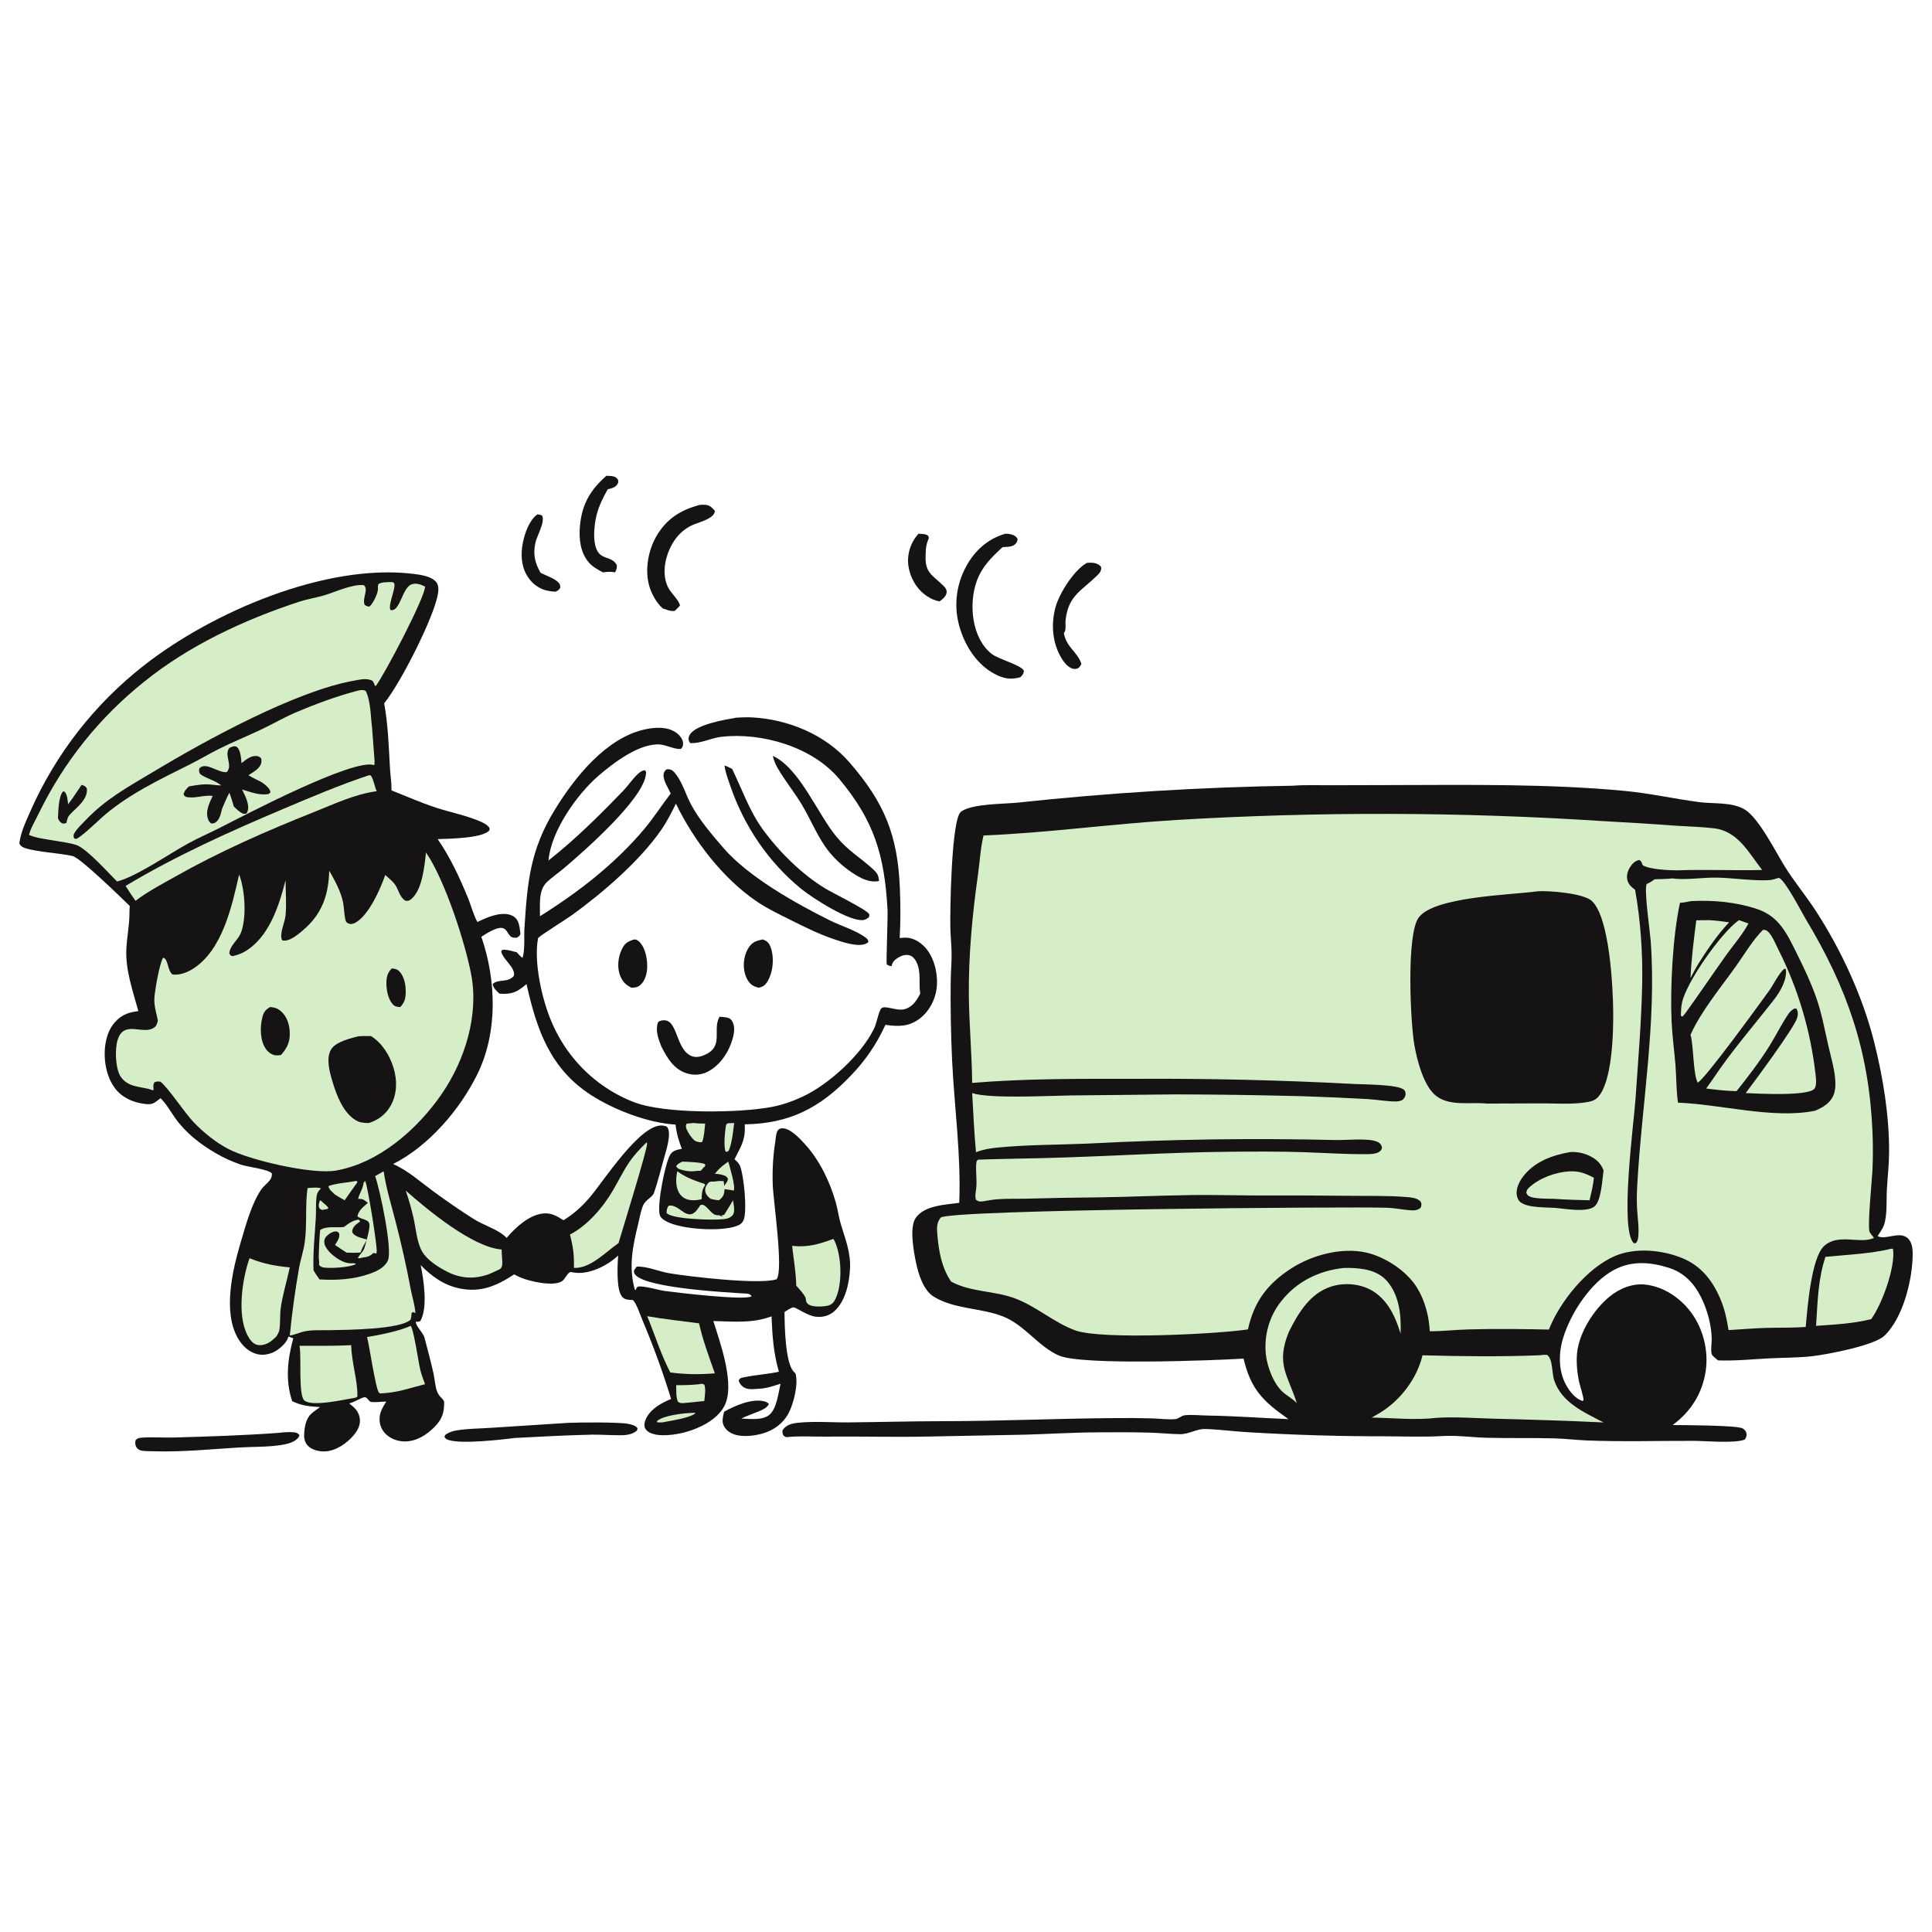 <svg width="200" height="200" viewBox="0 0 200 200" fill="none" xmlns="http://www.w3.org/2000/svg">
<path d="M133.829 81.337C135.071 81.24 136.362 81.293 137.608 81.288L144.261 81.27C152.059 81.25 160.448 81.135 168.196 81.875C170.798 82.123 173.312 82.694 175.893 83.034C177.39 83.231 179.322 82.997 180.65 83.823C182.085 84.717 183.82 88.182 184.743 89.673C185.727 91.264 186.953 92.723 187.974 94.298C190.63 98.394 192.845 103.203 194.032 107.949C194.942 111.586 195.585 115.559 195.558 119.312C195.549 120.582 195.406 121.829 195.329 123.093C195.263 124.195 195.39 125.827 195.018 126.849C194.88 127.231 194.582 127.61 194.372 127.961C195.197 128.419 196.649 127.381 197.509 128.199C197.898 128.568 197.996 129.194 198 129.704C198.017 132.35 197.036 136.407 195.071 138.277C194.002 139.295 189.171 140.21 187.61 140.392C186.169 140.559 184.663 140.54 183.212 140.613C181.444 140.702 179.619 140.896 177.85 140.827C177.668 140.666 177.228 140.362 177.179 140.116C177.091 139.679 177.204 139.03 177.195 138.569C177.167 137.132 176.721 135.523 176.073 134.244C175.361 132.837 174.323 131.748 172.791 131.256C170.867 130.638 168.929 130.477 167.084 131.459C164.665 132.747 162.595 135.937 161.813 138.51C161.335 140.081 161.312 141.892 162.115 143.363C162.478 144.029 163.071 144.798 163.824 145.024C163.857 144.995 163.909 144.98 163.923 144.938C163.98 144.765 163.503 143.248 163.446 142.959C163.263 142.037 163.162 140.98 163.261 140.042C163.485 137.921 164.99 135.568 166.612 134.232C167.641 133.384 169.006 132.826 170.353 132.983C172.227 133.202 173.934 134.35 175.048 135.844C176.315 137.542 176.879 139.816 176.574 141.916C176.235 144.251 175.018 146.145 173.149 147.521C174.182 147.527 179.826 147.541 180.394 147.867C180.612 147.993 180.754 148.146 180.797 148.403C180.837 148.636 180.751 148.846 180.619 149.025C179.555 149.439 176.637 149.161 175.358 149.157C171.67 149.145 167.968 149.263 164.283 149.116C163.152 149.071 162.028 148.928 160.897 148.899C158.565 148.838 156.228 148.898 153.896 148.836C152.483 148.799 151.072 148.599 149.657 148.644L149.484 148.65C147.486 148.778 145.516 148.692 143.517 148.686C138.761 148.692 134.01 148.552 129.262 148.266C127.778 148.188 126.292 147.98 124.808 147.928C123.882 147.896 123.077 148.476 122.156 148.465C121.108 148.452 120.059 148.336 119.011 148.305C117.205 148.251 115.39 148.267 113.583 148.275C111.105 148.287 108.64 148.446 106.165 148.515L96.37 148.705C92.736 148.791 89.072 148.68 85.431 148.719C84.143 148.733 82.755 148.63 81.478 148.769C81.328 148.786 81.244 148.697 81.115 148.624C80.986 148.378 80.99 148.341 81.012 148.062C81.355 147.499 81.966 147.357 82.586 147.288C84.274 147.102 86.109 147.262 87.813 147.246C91.122 147.215 94.426 147.123 97.737 147.119C103.621 147.111 109.497 146.841 115.382 146.8C116.703 146.784 118.024 146.795 119.345 146.833C120.083 146.857 120.933 146.977 121.664 146.905C121.838 146.888 121.987 146.8 122.137 146.717C122.302 146.626 122.458 146.527 122.65 146.507C123.41 146.429 124.266 146.526 125.036 146.538C127.822 146.58 130.596 146.792 133.379 146.907C130.758 145.059 129.502 143.864 128.733 140.643C125.522 140.837 111.958 141.359 109.618 140.326C107.469 139.378 106.104 137.19 103.865 136.292C101.556 135.367 98.751 135.546 96.636 134.213C95.596 133.558 95.076 131.904 94.835 130.752C94.602 129.641 94.104 127.042 94.806 126.06C95.733 124.764 97.856 124.722 99.301 124.515C99.498 119.609 98.804 114.683 98.561 109.785C98.436 107.065 98.387 104.344 98.415 101.622C98.425 100.633 98.521 99.643 98.508 98.656C98.497 97.829 98.404 97.004 98.382 96.178C98.334 94.42 98.476 84.882 99.458 84.054C100.481 83.19 103.966 83.233 105.311 83.092C114.79 82.069 124.296 81.484 133.829 81.337Z" fill="#151314"/>
<path d="M101.815 86.488C108.494 86.215 115.147 85.277 121.827 84.88C129.181 84.442 136.54 84.233 143.906 84.253C151.273 84.274 158.631 84.524 165.982 85.003C168.505 85.136 171.026 85.296 173.546 85.48C174.843 85.567 176.165 85.591 177.454 85.749C179.919 86.05 181.019 88.268 182.419 90.061C179.459 90.136 176.51 89.987 173.541 90.098C172.739 90.093 170.676 89.997 170.039 89.555C169.947 89.282 169.955 89.188 169.712 89.022C169.256 89.112 168.975 89.398 168.731 89.782C168.471 90.19 168.335 90.733 168.496 91.208C168.635 91.62 168.933 91.857 169.264 92.114C169.83 95.254 170.06 98.615 169.998 101.809C169.92 105.819 169.575 109.869 169.299 113.869C169.134 116.265 167.651 127.22 169.119 128.691L169.335 128.701C169.51 128.496 169.559 128.325 169.588 128.063C169.69 127.127 169.526 126.102 169.471 125.16C169.421 124.308 169.444 123.453 169.492 122.601C169.965 114.235 171.506 105.747 170.875 97.353C170.806 96.434 170.173 92.056 170.462 91.51L170.63 91.434C170.871 91.322 171.082 91.174 171.299 91.021C171.89 90.999 172.502 91.006 173.089 90.933C174.523 91.115 176.05 90.853 177.495 90.849C179.242 90.845 181.644 91.241 183.257 91.099C183.551 91.073 183.866 90.932 184.165 90.876C184.839 91.175 186.488 94.41 186.969 95.21C191.224 102.286 193.48 108.808 193.836 117.102C193.898 118.471 193.896 119.841 193.832 121.21C193.77 122.352 193.342 126.61 193.514 127.438C193.557 127.645 193.779 127.874 193.909 128.035L194 128.147C192.557 128.827 190.32 127.628 188.83 128.986C187.491 130.206 187.091 135.545 186.928 137.367C185.591 137.466 184.254 137.426 182.915 137.461C181.59 137.495 180.258 137.614 178.935 137.692C178.773 136.612 178.558 135.604 178.143 134.591C177.341 132.634 176.134 131.052 174.142 130.238C172.053 129.384 169.274 129.116 167.164 130.028C164.274 131.278 161.465 134.752 160.342 137.637C157.568 137.574 154.762 137.545 151.988 137.621C150.657 137.657 149.344 137.818 148.008 137.81C147.942 136.272 147.493 134.594 146.677 133.279C145.608 131.559 143.367 130.09 141.4 129.658C138.849 129.098 135.772 129.934 133.617 131.34C131.179 132.93 129.804 134.781 129.188 137.621C125.977 138.099 114.025 138.714 111.3 137.718C109.06 136.899 107.246 135.19 104.96 134.368C102.864 133.613 100.455 133.755 98.457 132.669C97.437 131.146 97.177 129.488 97.023 127.688C96.97 127.071 96.976 126.525 97.391 126.036C98.702 125.207 139.468 124.902 143.573 125.025C144.292 125.046 144.999 125.193 145.713 125.261C146.206 125.308 146.66 125.369 147.059 125.035C147.128 124.853 147.168 124.761 147.13 124.562C147.095 124.376 146.987 124.306 146.832 124.203C146.5 123.982 145.904 123.942 145.51 123.911C143.696 123.767 141.851 123.808 140.032 123.791C136.557 123.755 133.081 123.742 129.606 123.754C127.551 123.744 125.501 123.683 123.446 123.711C120.179 123.755 116.915 123.906 113.649 123.952C111.187 123.972 108.726 124.017 106.265 124.086C105.249 124.11 104.196 124.072 103.185 124.151C102.719 124.187 102.254 124.288 101.791 124.356C101.458 124.406 101.297 124.401 101.027 124.198C100.93 123.839 100.979 123.566 101.035 123.202C101.185 122.224 100.956 121.243 101.083 120.265C101.133 120.195 101.157 120.096 101.232 120.057C101.312 120.016 107.326 119.902 107.892 119.888C114.367 119.734 120.829 119.283 127.31 119.229C129.838 119.208 132.386 119.19 134.913 119.273C137.126 119.345 139.348 119.5 141.562 119.477C141.921 119.474 142.472 119.451 142.775 119.235C143.005 119.07 143.019 119.013 143.062 118.753C142.963 118.468 142.863 118.323 142.58 118.196C141.674 117.792 139.39 118.035 138.327 118.018C129.774 117.808 121.225 117.929 112.681 118.382C109.544 118.518 106.377 118.49 103.251 118.798C102.461 118.876 101.776 118.988 101.034 119.279C100.843 117.244 100.757 115.196 100.638 113.155C102.457 113.766 108.622 113.428 110.875 113.399L121.735 113.29C126.095 113.3 130.453 113.363 134.811 113.48C137.06 113.551 139.308 113.649 141.555 113.773C142.534 113.832 143.563 114.027 144.534 114.023C144.785 114.021 144.966 113.963 145.194 113.865C145.372 113.66 145.508 113.53 145.507 113.234C145.506 113.09 145.448 112.911 145.338 112.813C144.698 112.247 141.242 112.274 140.213 112.215C132.612 111.811 125.005 111.632 117.394 111.68C111.823 111.677 106.192 111.64 100.639 112.103C100.608 109.117 100.332 106.13 100.296 103.143C100.247 99.018 100.655 94.67 101.233 90.59C101.424 89.235 101.493 87.816 101.815 86.488Z" fill="#D5EEC7"/>
<path d="M159.084 92.278C159.118 92.275 159.153 92.27 159.188 92.267C160.368 92.179 163.971 92.474 164.807 93.282C166.631 95.045 166.971 102.158 166.998 104.704C167.02 106.909 166.908 112.166 165.334 113.66C165.011 113.966 164.6 114.044 164.174 114.111C162.741 114.335 161.214 114.226 159.767 114.221L153.929 114.242C152.259 114.062 150.18 114.541 148.742 113.503C147.388 112.526 146.713 109.805 146.427 108.249C146.007 105.956 145.559 96.701 146.875 94.965C148.501 92.819 156.335 92.65 159.084 92.278Z" fill="#151314"/>
<path d="M175.086 93.279C177.371 93.171 179.706 93.373 181.883 94.099C184.254 94.888 185.053 96.797 186.077 98.853C186.788 100.28 187.484 101.758 188.012 103.261C188.578 104.873 188.88 106.539 189.257 108.199C189.504 109.285 189.842 110.395 189.958 111.501C190.02 112.084 190.039 112.752 189.828 113.306C189.491 114.19 188.733 114.626 187.903 114.981C183.605 115.868 178.116 114.308 173.706 114.148C173.516 112.853 173.548 111.536 173.442 110.233C173.319 108.719 173.107 107.213 173.04 105.694C172.888 102.197 173.166 96.863 173.912 93.46C174.306 93.443 174.698 93.352 175.086 93.279Z" fill="#151314"/>
<path d="M182.51 96.252C182.687 96.275 182.796 96.258 182.942 96.372C183.439 96.758 183.812 97.738 184.097 98.3C184.35 98.802 184.592 99.31 184.823 99.823C185.054 100.336 185.273 100.854 185.481 101.378C185.689 101.901 185.885 102.429 186.07 102.961C186.254 103.494 186.427 104.03 186.588 104.571C186.75 105.111 186.899 105.655 187.036 106.203C187.173 106.75 187.298 107.301 187.411 107.854C187.524 108.407 187.625 108.963 187.714 109.521C187.802 110.079 187.878 110.638 187.942 111.2C187.99 111.59 188.092 112.426 187.809 112.726C187.081 113.495 181.933 113.21 180.715 113.155C181.676 111.89 185.699 106.444 186.026 105.41C186.145 105.035 186.152 104.766 185.971 104.418L185.752 104.4C185.473 104.564 185.279 104.746 185.096 105.02C184.399 106.062 183.826 107.232 183.156 108.301C182.139 109.923 180.959 111.46 179.771 112.953C178.713 112.942 177.674 112.809 176.624 112.686L177.289 111.745C179.205 108.856 181.507 106.221 183.632 103.498C184.28 102.668 184.992 101.457 184.878 100.363L184.75 100.259C184.124 100.75 183.635 101.872 183.148 102.546C182.152 103.921 176.539 111.666 175.751 112.074C175.274 111.258 175.327 108.376 175.031 107.234C175.021 107.196 175.011 107.158 175 107.119C176.132 104.618 178.13 102.24 179.713 100.009C180.591 98.773 181.444 97.316 182.51 96.252Z" fill="#D5EEC7"/>
<path d="M180.018 95.252L181 95.601C180.373 96.767 179.424 97.847 178.653 98.927C177.259 100.882 175.921 102.879 174.514 104.824C174.404 104.974 174.283 105.111 174.163 105.252L174 105.136C174.013 104.694 174.029 104.259 174.116 103.825C174.546 101.67 178.267 96.438 180.018 95.252Z" fill="#D5EEC7"/>
<path d="M176.919 95.252C177.62 95.288 178.305 95.377 179 95.48C177.776 96.771 176.806 98.211 175.846 99.715C175.539 100.21 175.275 100.737 175 101.252C175.088 99.256 175.344 97.251 175.601 95.271L176.919 95.252Z" fill="#D5EEC7"/>
<path d="M162.56 119.258C162.726 119.249 162.893 119.25 163.059 119.261C163.225 119.272 163.39 119.294 163.554 119.325C163.718 119.357 163.879 119.398 164.038 119.449C164.197 119.501 164.352 119.561 164.503 119.632C165.218 119.965 165.721 120.414 166 121.154C165.876 122.049 165.761 124.298 165.075 124.879C164.279 125.554 161.989 125.123 160.987 125.037C160.013 124.976 158.198 125.044 157.416 124.464C157.196 124.301 157.068 124.012 157.022 123.749C156.911 123.1 157.231 122.396 157.604 121.884C158.778 120.273 160.674 119.582 162.56 119.258Z" fill="#151314"/>
<path d="M162.517 121.258C163.503 121.203 164.21 121.514 165 121.917C164.929 122.707 164.733 123.474 164.545 124.252C163.292 124.23 162.054 124.183 160.806 124.1C160.195 124.087 158.897 124.101 158.38 123.873C158.121 123.76 158.103 123.671 158 123.469C158.036 123.235 158.107 123.099 158.302 122.922C159.337 121.981 160.933 121.343 162.517 121.258Z" fill="#D5EEC7"/>
<path d="M159.35 140.298C159.625 140.263 159.873 140.237 160.152 140.261C160.763 140.671 160.649 142.152 160.871 142.838C161.633 145.189 163.949 146.182 166 147.252C162.197 147.069 158.38 146.956 154.573 146.859C152.609 146.809 150.697 146.65 148.729 146.773C146.549 147.036 144.199 146.782 142 146.749C142.306 146.579 142.607 146.404 142.906 146.222C145.012 144.919 146.695 142.679 147.256 140.299C151.294 140.408 155.311 140.458 159.35 140.298Z" fill="#D5EEC7"/>
<path d="M195.863 129.252L195.973 129.328C196.209 131.216 194.83 135.002 193.706 136.557C191.815 137.026 189.931 137.115 188 137.252C188.165 134.789 188.182 132.476 188.972 130.108C191.321 129.873 193.544 129.808 195.863 129.252Z" fill="#D5EEC7"/>
<path d="M139.085 131.262C139.283 131.252 139.48 131.25 139.678 131.254C141.078 131.287 142.626 131.485 143.619 132.659C144.859 134.124 145.068 136.171 144.984 138.051C144.468 136.303 143.651 134.593 142.107 133.645C140.867 132.885 139.19 132.745 137.823 133.175C135.656 133.857 134.423 135.861 133.423 137.872C132.057 141.209 133.3 142.296 134.247 145.252C133.834 144.82 133.353 144.561 132.898 144.192C131.875 143.361 131.162 141.484 131.036 140.152C131.024 140.031 131.016 139.911 131.01 139.79C131.003 139.669 131 139.548 131 139.427C131 139.306 131.002 139.185 131.008 139.064C131.013 138.943 131.021 138.822 131.032 138.702C131.044 138.581 131.057 138.461 131.074 138.341C131.091 138.222 131.11 138.103 131.133 137.984C131.155 137.865 131.18 137.747 131.208 137.63C131.236 137.513 131.267 137.396 131.3 137.28C131.333 137.165 131.369 137.05 131.408 136.936C131.447 136.823 131.488 136.71 131.532 136.598C131.576 136.487 131.623 136.377 131.672 136.268C131.722 136.159 131.773 136.051 131.828 135.945C131.882 135.839 131.939 135.734 131.998 135.631C132.057 135.528 132.119 135.426 132.183 135.326C132.247 135.227 132.313 135.129 132.382 135.032C132.451 134.936 132.521 134.842 132.595 134.749C134.232 132.643 136.562 131.53 139.085 131.262Z" fill="#D5EEC7"/>
<path d="M14.321 104.668C13.755 102.576 12.981 100.452 13.079 98.259C13.136 96.996 13.407 95.753 13.402 94.492C13.403 94.254 13.412 94.017 13.431 93.781C12.532 92.92 8.317 88.793 7.512 88.613C6.138 88.306 3.743 88.194 2.571 87.782C2.292 87.683 2.123 87.58 2 87.312C2.143 86.135 2.692 85.022 3.16 83.941C3.322 83.574 3.49 83.21 3.664 82.848C3.837 82.486 4.016 82.127 4.201 81.77C4.386 81.414 4.576 81.061 4.772 80.71C4.967 80.359 5.168 80.011 5.375 79.667C5.581 79.322 5.792 78.981 6.009 78.643C6.226 78.305 6.448 77.97 6.675 77.639C6.903 77.307 7.135 76.979 7.372 76.655C7.61 76.331 7.852 76.01 8.099 75.693C8.346 75.376 8.598 75.063 8.855 74.754C9.112 74.445 9.374 74.139 9.64 73.838C9.906 73.537 10.177 73.24 10.453 72.947C10.728 72.653 11.008 72.365 11.292 72.08C11.577 71.796 11.865 71.516 12.159 71.24C12.451 70.964 12.749 70.693 13.05 70.426C13.351 70.159 13.657 69.897 13.966 69.64C14.276 69.382 14.589 69.13 14.907 68.882C21.977 63.343 33.721 58.305 42.769 59.404C43.526 59.496 44.723 59.651 45.196 60.309C45.537 60.785 45.324 61.623 45.179 62.146C44.454 64.757 41.464 70.689 39.794 72.774C39.785 72.786 39.776 72.797 39.767 72.809C40.18 75.017 40.239 77.291 40.37 79.528C40.415 80.294 40.545 81.061 40.528 81.827C42.046 82.415 43.57 83.099 45.117 83.603C46.598 84.087 48.193 84.396 49.627 84.999C50.034 85.171 50.373 85.335 50.658 85.676C50.676 85.817 50.731 85.886 50.619 85.999C49.824 86.797 46.435 86.819 45.309 86.867C46.615 88.757 47.583 90.855 48.454 92.975C48.781 93.771 49.006 94.699 49.419 95.446C50.389 94.981 51.748 94.36 52.837 94.713C53.171 94.821 53.447 95.04 53.6 95.357C53.788 95.746 53.827 96.264 53.874 96.69C53.755 96.937 53.722 96.941 53.477 97.075C53.215 97.072 53.005 97.086 52.806 96.887C52.711 96.791 52.636 96.654 52.562 96.542C52.396 96.292 52.242 96.083 51.916 96.055C51.327 96.005 50.315 96.656 49.828 96.976C51.386 101.477 51.549 106.888 49.402 111.228C47.591 114.887 44.388 118.631 40.692 120.502C42.2 121.147 43.516 122.342 44.83 123.308C46.181 124.301 47.62 125.29 49.035 126.191C50.068 126.849 51.624 127.275 52.45 128.15C53.32 127.1 54.743 125.799 56.158 125.627C57.052 125.518 57.608 125.868 58.332 126.319C59.398 125.662 60.188 124.944 61.009 124.002C62.439 122.361 66.414 116.055 68.718 116.535C68.858 116.564 68.999 116.577 69.086 116.702C69.555 117.374 68.907 119.281 68.705 120.012C68.386 121.163 68.09 122.34 67.707 123.471C67.545 123.948 66.848 124.183 66.595 124.742C66.326 125.338 66.227 126.03 66.072 126.663C65.509 128.958 65.047 131.128 65.714 133.494L65.805 133.547C65.871 133.402 65.882 133.257 66.045 133.199C66.462 133.048 68.224 133.558 68.775 133.635C69.985 133.802 77.263 134.669 77.814 134.179C77.634 133.971 77.548 133.927 77.266 133.911C75.34 133.803 67.053 133.355 65.803 132.003C65.62 131.806 65.627 131.754 65.634 131.503L65.914 131.12C66.969 131.067 68.194 131.62 69.256 131.801C71.21 132.133 78.623 133.021 80.394 132.428C81.13 131.483 80.049 124.284 79.994 122.654C79.944 121.159 80.018 119.679 80.257 118.202C80.333 117.734 80.293 116.866 80.898 116.805C81.756 116.719 82.778 117.845 83.309 118.422C84.819 120.06 85.917 122.335 86.515 124.46C86.726 125.21 86.824 125.988 87.046 126.734C87.532 128.367 88.083 129.642 87.99 131.387C87.91 132.866 87.507 134.746 86.338 135.761C85.814 136.216 85.17 136.378 84.483 136.309C83.578 136.217 82.478 135.368 82.154 135.338C81.951 135.318 81.39 135.703 81.213 135.811C81.221 137.201 81.281 141.107 82.18 142.014C82.234 142.068 82.289 142.121 82.345 142.173C82.673 143.235 82.155 145.314 81.632 146.295C81.056 147.374 80.077 148.077 78.904 148.407C77.927 148.681 76.509 148.828 75.61 148.308C75.23 148.089 74.913 147.726 74.827 147.29C74.753 146.916 74.878 146.504 74.961 146.141C76.062 145.524 77.823 144.743 79.111 145.065C79.319 145.117 79.459 145.179 79.594 145.347C79.389 145.83 78.59 146.079 78.116 146.273C77.655 146.46 77.182 146.625 76.738 146.849C77.644 146.876 78.951 147.073 79.678 146.432C80.409 145.787 80.587 144.169 80.802 143.244C80.105 143.459 79.404 143.717 78.672 143.753C78.068 143.782 77.377 143.939 76.879 143.528C76.676 143.36 76.501 143.14 76.472 142.873C76.629 142.637 76.757 142.63 77.04 142.571C78.224 142.326 79.44 142.26 80.632 142.004C80.074 140.076 79.948 138.261 79.869 136.269C77.842 137.02 75.962 136.8 73.844 136.752C74.543 138.983 76.163 143.4 74.961 145.597C74.209 146.973 72.469 147.835 70.999 148.241C69.956 148.529 68.197 148.807 67.212 148.279C66.976 148.152 66.779 147.946 66.726 147.677C66.631 147.195 66.971 146.606 67.268 146.253C67.813 145.605 68.693 145.137 69.473 144.821C68.6 141.974 67.622 139.304 66.465 136.561C66.208 135.951 65.953 135.088 65.532 134.582L65.393 134.573C65.01 134.545 64.675 134.552 64.403 134.241C63.769 133.516 63.928 130.864 63.988 129.972C62.948 130.965 61.24 131.835 59.76 131.77C59.526 131.76 59.29 131.716 59.059 131.675C58.688 131.822 58.552 132.332 58.233 132.586C57.401 133.249 54.808 132.641 53.899 132.252C53.669 132.154 53.447 132.038 53.226 131.923C51.431 133.104 49.782 133.827 47.593 133.382C45.959 133.05 44.69 132.133 43.55 130.964C43.864 132.494 44.301 135.342 43.523 136.741C43.312 136.861 43.282 136.828 43.049 136.815C43.02 137.301 43.803 137.928 43.95 138.499C44.267 139.729 44.61 140.961 44.88 142.202C45.008 142.789 45.042 143.51 45.254 144.066C45.335 144.278 45.48 144.477 45.632 144.645C45.694 144.714 45.769 144.772 45.828 144.844C45.864 144.888 45.942 145.02 45.978 145.081C45.99 146.208 45.808 146.871 44.978 147.719C44.161 148.553 43.069 149.234 41.863 149.217C41.149 149.207 40.412 148.936 39.908 148.424C39.463 147.972 39.257 147.413 39.296 146.783C39.338 146.113 39.642 145.642 39.987 145.091C39.649 145.079 38.547 145.231 38.313 145.088C38.099 144.957 38.002 144.585 37.692 144.648C37.349 144.717 36.679 145.153 36.143 145.281C36.732 145.732 37.154 146.113 37.252 146.889C37.334 147.538 36.993 148.129 36.585 148.607C35.883 149.43 34.749 150.207 33.631 150.25C33.044 150.272 32.325 150.108 31.895 149.686C31.604 149.401 31.471 148.979 31.483 148.58C31.507 147.807 31.636 146.878 32.236 146.339C32.515 146.089 32.835 145.875 33.14 145.659C32.057 145.596 31.235 145.529 30.244 145.045C29.516 142.864 29.773 140.71 30.357 138.54L29.859 138.356C29.722 138.937 29.106 139.495 28.617 139.81C28.052 140.174 27.306 140.343 26.645 140.186C25.743 139.972 25.068 139.298 24.621 138.519C23.037 135.759 24.091 131.385 24.937 128.539C25.449 126.817 26.028 124.646 27.03 123.153C27.411 122.584 28.24 122.203 28.136 121.459C27.701 121.018 25.685 120.815 24.935 120.565C24.018 120.253 23.142 119.851 22.309 119.36C20.705 118.433 19.227 117.266 18.145 115.755C17.651 115.066 17.23 114.281 16.622 113.685C15.957 114.17 15.86 114.393 14.945 114.275C13.758 114.122 12.619 113.614 11.896 112.647C10.95 111.38 10.668 109.524 10.93 107.984C11.112 106.914 11.568 105.934 12.481 105.293C13.049 104.894 13.64 104.752 14.321 104.668Z" fill="#151314"/>
<path d="M44.099 88.252C46.034 91.048 48.155 97.561 48.784 100.915C49.573 105.122 48.12 109.761 45.733 113.238C43.233 116.881 39.247 120.396 34.773 121.177C32.325 121.605 25.888 120.104 23.674 118.961C22.347 118.275 21.098 117.258 20.062 116.189C19.161 115.258 17.329 112.491 16.603 111.977C16.311 111.939 16.251 111.941 15.977 112.047C15.83 112.348 15.873 112.473 15.903 112.801L15.822 112.873C15.204 112.624 14.577 112.593 13.94 112.423C13.312 112.256 12.763 111.93 12.433 111.357C11.943 110.504 11.886 108.591 12.176 107.654C12.824 105.558 14.764 107.164 15.927 106.395C16.218 106.202 16.257 105.962 16.341 105.653C16.275 105.282 16.175 104.918 16.097 104.549C16.006 104.124 15.954 103.708 15.985 103.272C16.042 102.476 16.512 99.717 16.886 99.145C17.431 99.228 17.326 100.533 17.875 100.887C18.622 100.949 19.329 100.695 19.957 100.301C23.03 98.372 24.003 93.816 24.753 90.529C25.371 92.086 25.565 95.117 24.898 96.659C24.599 97.35 23.781 97.903 23.741 98.693C23.862 98.901 23.81 98.894 24.059 98.979C24.481 98.889 24.872 98.769 25.251 98.557C27.827 97.118 28.881 93.785 29.559 91.131C29.568 92.325 29.673 93.584 29.56 94.769C29.492 95.482 28.873 96.746 29.211 97.337C29.334 97.37 29.345 97.382 29.492 97.375C30.211 97.344 31.209 96.457 31.716 95.982C33.449 94.36 34.008 92.454 34.085 90.138C34.658 91.146 35.306 92.311 35.522 93.459C35.627 94.014 35.618 94.597 35.743 95.146C35.797 95.382 35.828 95.49 36.061 95.597C36.294 95.704 36.553 95.64 36.77 95.527C38.157 94.806 39.39 92.001 39.88 90.58C40.205 90.871 40.591 91.175 40.855 91.52C41.29 92.088 41.324 92.845 41.972 93.246C42.258 93.26 42.326 93.272 42.562 93.08C43.72 92.14 43.946 89.62 44.099 88.252Z" fill="#D5EEC7"/>
<path d="M37.086 107.277C37.521 107.238 37.971 107.257 38.409 107.254C39.58 108.005 40.336 109.231 40.743 110.559C41.131 111.822 41.109 113.225 40.475 114.404C39.974 115.336 39.176 115.942 38.187 116.251C37.725 116.259 37.274 116.223 36.864 115.988C35.529 115.227 34.838 113.371 34.416 111.959C34.13 111.004 33.728 109.585 34.261 108.663C34.735 107.844 36.229 107.506 37.086 107.277Z" fill="#151314"/>
<path d="M27.948 104.252C28.302 104.262 28.622 104.343 28.908 104.542C29.571 105.003 29.891 105.795 29.972 106.547C30.09 107.651 29.839 108.379 29.086 109.213C28.912 109.233 28.724 109.264 28.547 109.247C28.147 109.21 27.768 108.925 27.547 108.622C26.916 107.753 26.908 106.393 27.138 105.4C27.271 104.828 27.421 104.57 27.948 104.252Z" fill="#151314"/>
<path d="M40.556 100.252C40.57 100.254 40.584 100.255 40.598 100.257C40.931 100.289 41.151 100.337 41.395 100.615C41.84 101.124 42.001 101.93 42 102.624C41.999 103.371 41.902 103.729 41.438 104.252C41.134 104.225 40.894 104.224 40.662 103.97C40.16 103.419 39.974 102.396 40.003 101.637C40.026 101.021 40.157 100.671 40.556 100.252Z" fill="#151314"/>
<path d="M40.272 60.257C40.423 60.25 40.544 60.243 40.691 60.285C41.229 60.436 40.112 62.553 40.416 63.144C41.416 63.407 41.608 60.885 42.581 60.505C43.073 60.312 43.556 60.5 44 60.72C44.043 61.755 39.78 69.889 38.9 71.012L38.81 70.985C38.753 70.79 38.691 70.656 38.575 70.488C38.006 70.158 37.267 70.351 36.648 70.461C30.566 71.544 21.244 76.664 15.913 79.869C13.288 81.448 10.998 82.662 8.846 84.919C8.48 85.303 8.02 85.73 7.74 86.18C7.602 86.402 7.588 86.511 7.655 86.755C7.717 86.785 7.772 86.845 7.841 86.845C8.198 86.845 10.028 85.095 10.395 84.76C13.022 82.36 16.472 80.72 19.635 79.143C20.645 78.639 21.612 78.055 22.621 77.549C24.028 76.844 25.502 76.239 26.929 75.571C28.203 74.976 29.421 74.252 30.716 73.707C32.641 72.895 34.734 72.118 36.754 71.572C37.084 71.483 37.533 71.342 37.852 71.522C38.371 72.501 38.372 74.181 38.511 75.284L38.783 78.864L38.746 78.941L38.791 79.112L38.695 79.195C36.529 78.515 25.399 84.348 22.821 85.662C21.703 86.231 20.548 86.728 19.448 87.331C17.546 88.373 14.074 90.765 12.117 91.252C11.26 90.406 8.992 87.865 7.947 87.494C7.223 87.237 6.329 87.154 5.57 87.01C4.782 86.862 3.717 86.768 3 86.427C3.191 85.671 3.72 84.825 4.06 84.113C4.379 83.459 4.715 82.815 5.07 82.18C5.424 81.545 5.796 80.92 6.186 80.305C6.575 79.69 6.981 79.087 7.405 78.495C7.828 77.902 8.267 77.322 8.723 76.754C9.179 76.185 9.65 75.63 10.137 75.087C10.623 74.545 11.125 74.016 11.641 73.501C12.157 72.987 12.688 72.486 13.232 72C13.776 71.514 14.334 71.044 14.904 70.588C19.566 66.814 25.281 64.156 30.975 62.291C31.869 61.999 32.795 61.867 33.688 61.59C34.805 61.244 36.487 60.456 37.643 60.572C38.21 60.957 37.467 61.946 37.748 62.611C37.89 62.702 37.982 62.778 38.158 62.784C38.288 62.789 38.259 62.784 38.357 62.682C38.681 62.341 39.164 61.348 39.126 60.887C39.111 60.711 39.118 60.637 39.171 60.471C39.461 60.261 39.919 60.283 40.272 60.257Z" fill="#D5EEC7"/>
<path d="M24.192 77.252C24.332 77.266 24.44 77.245 24.548 77.348C24.932 77.712 24.945 78.506 25.007 79.001C25.396 78.685 25.892 78.27 26.428 78.259C26.711 78.254 26.828 78.311 27.03 78.493C27.057 78.632 27.073 78.674 27.065 78.828C27.029 79.517 26.226 79.919 25.714 80.251C25.989 80.409 26.261 80.569 26.549 80.704C26.828 80.835 27.088 80.953 27.33 81.146C27.6 81.362 27.959 81.66 28 82.014L27.838 82.187C26.857 82.381 25.99 81.994 25.064 81.73C25.265 82.153 25.507 82.61 25.619 83.063C25.718 83.463 25.748 83.874 25.511 84.22L25.237 84.253C24.795 84.095 24.524 83.79 24.198 83.474C24.077 82.997 23.904 82.527 23.751 82.059C23.453 82.588 23.232 83.165 22.99 83.72C22.873 84.161 22.79 84.675 22.458 85.014C22.271 85.205 22.131 85.242 21.873 85.252C21.708 85.124 21.64 85.048 21.559 84.852C21.216 84.026 21.675 83.133 22.017 82.391C21.131 82.284 20.292 82.647 19.46 82.53C19.171 82.49 19.142 82.455 19 82.235C19.094 81.844 19.28 81.705 19.551 81.409C20.343 81.27 21.155 81.123 21.96 81.232C22.281 81.276 22.591 81.297 22.914 81.31C22.891 81.293 22.868 81.276 22.845 81.26L22.728 81.179C22.086 80.728 21.348 80.581 20.73 80.141C20.585 79.879 20.596 79.85 20.631 79.552C21.272 78.791 22.623 80.051 23.475 79.926C24.067 79.269 23.352 78.425 23.603 77.68C23.713 77.352 23.897 77.353 24.192 77.252Z" fill="#151314"/>
<path d="M8.445 81.252C8.746 81.343 8.786 81.34 8.985 81.602C9.181 82.934 7.417 83.916 7.063 84.56C6.976 84.719 6.925 85.005 6.869 85.188C6.676 85.274 6.617 85.257 6.417 85.23C6.19 85.078 6.12 84.972 6 84.709C6.038 83.986 6.053 82.422 6.536 81.92L6.712 81.973C6.985 82.349 6.992 82.795 7.047 83.259C7.548 82.625 7.984 81.923 8.445 81.252Z" fill="#151314"/>
<path d="M38.835 121.751L39.715 121.252C39.976 123.032 40.499 124.672 40.938 126.405C41.552 128.764 42.084 131.142 42.534 133.54C42.689 134.331 42.954 135.131 43 135.937L42.742 135.813L42.604 135.945C42.591 136.177 42.569 136.38 42.512 136.605C41.444 137.636 35.945 137.662 34.212 137.7C33.268 137.721 32.072 137.627 31.176 137.915C31.113 137.935 31.051 137.959 30.988 137.98C30.676 138.073 30.321 138.22 30 138.252C30.222 135.955 30.552 133.572 30.95 131.302C31.113 130.367 31.433 129.482 31.557 128.531C31.797 126.703 31.582 124.813 31.834 123.002C31.923 122.984 31.947 122.977 32.05 122.969C32.298 122.95 33.057 122.888 33.226 123.038C33.137 123.125 33.078 123.18 32.996 123.279C32.856 123.448 32.799 123.665 32.77 123.881C32.677 124.585 32.734 125.344 32.693 126.057C32.59 127.879 32.382 129.685 32.457 131.513C32.649 131.833 32.86 132.137 33.072 132.443C34.812 132.548 36.53 132.458 38.197 131.885C38.93 131.633 39.825 131.247 40.159 130.469C40.647 129.331 39.332 123.145 38.835 121.751Z" fill="#D5EEC7"/>
<path d="M38.198 80.252L38.351 80.255C38.661 80.566 38.772 81.459 39 81.905C36.734 82.207 34.569 83.24 32.46 84.08C27.511 86.052 22.709 88.161 18.064 90.788C16.686 91.567 15.293 92.294 14.025 93.252C13.667 92.749 13.335 92.228 13 91.71C18.168 88.606 23.833 86.057 29.379 83.715C32.282 82.488 35.208 81.242 38.198 80.252Z" fill="#D5EEC7"/>
<path d="M42 123.252C44.302 125.276 48.924 129.121 51.939 129.349C51.901 129.868 52.077 130.604 51.958 131.076C51.876 131.399 51.6 131.442 51.333 131.574C51.085 131.695 50.836 131.815 50.578 131.91C49.178 132.423 47.732 132.366 46.388 131.693C45.458 131.228 44.27 130.511 43.718 129.59C43.144 128.634 43.051 127.113 42.793 126.02C42.578 125.082 42.314 124.16 42 123.252Z" fill="#D5EEC7"/>
<path d="M31 139.316C32.797 139.316 34.56 139.344 36.358 139.252C36.384 140.996 37.046 142.953 36.997 144.581L36.833 144.681C35.808 144.838 32.339 145.675 31.508 144.98C30.875 144.45 31.212 140.467 31.02 139.415C31.014 139.382 31.007 139.349 31 139.316Z" fill="#D5EEC7"/>
<path d="M66.939 118.252L66.979 118.393L66.999 118.305C67.061 118.862 64.42 127.335 64.031 128.686C62.689 129.61 61.106 131.343 59.407 131.248C59.452 129.967 59.329 129.038 59 127.803C60.817 126.86 62.422 125.002 63.488 123.167C64.045 122.21 64.537 121.186 65.161 120.278C65.686 119.515 66.288 118.888 66.939 118.252Z" fill="#D5EEC7"/>
<path d="M25.831 130.252C27.271 130.829 28.46 131.052 30 131.202C29.703 132.592 29.267 133.974 29.066 135.379C28.958 136.138 29.041 136.923 28.92 137.671C28.878 137.933 28.726 138.162 28.582 138.383C28.317 138.624 28.038 138.898 27.709 139.056C27.36 139.224 26.888 139.326 26.513 139.186C26.08 139.024 25.8 138.572 25.606 138.196C24.529 136.118 25.069 132.392 25.831 130.252Z" fill="#D5EEC7"/>
<path d="M42.511 137.252C42.827 137.571 43.32 141.035 43.498 141.765C43.626 142.29 43.809 142.79 44 143.289C42.214 143.744 41.302 144.138 39.394 144.252L39.238 144.183C38.877 143.748 38.26 139.438 38 138.407C39.267 138.201 41.355 137.786 42.511 137.252Z" fill="#D5EEC7"/>
<path d="M86.26 128.252C86.294 128.301 86.335 128.346 86.362 128.399C87.138 129.946 87.237 132.915 86.49 134.458C86.334 134.782 86.138 135.032 85.764 135.142C85.308 135.277 84.139 135.331 83.724 135.048C83.418 134.839 83.443 134.654 83.392 134.334C83.153 133.87 82.771 133.482 82.428 133.085C82.399 131.699 82.153 130.345 82 128.969C83.598 129.148 84.791 128.8 86.26 128.252Z" fill="#D5EEC7"/>
<path d="M67 136.252C68.781 136.559 70.573 136.757 72.367 136.991C72.74 138.714 73.414 140.49 74 142.168C72.389 142.294 70.994 142.29 69.388 142.075C68.422 140.229 67.788 138.169 67 136.252Z" fill="#D5EEC7"/>
<path d="M34.68 128.878C34.934 128.461 35.19 128.163 35.11 127.673C34.995 127.562 34.977 127.482 34.788 127.479C34.496 127.476 34.241 127.609 34.029 127.774C33.739 127.999 33.562 128.218 33.568 128.567C33.575 129.098 34.108 129.656 34.534 129.995C35.023 130.384 35.709 130.813 36.407 130.777C36.644 130.765 36.623 130.751 36.86 130.848C36.243 131.201 34.325 131.315 33.575 131.22C33.276 131.182 33.188 131.139 33.023 130.926C33.039 130.737 33.063 130.585 33.014 130.4C32.958 130.193 33.088 127.492 33.149 127.329C33.79 126.88 34.823 127.127 35.607 127.015C36.076 126.669 36.503 126.324 37.136 126.252L37.292 126.45C36.958 126.654 36.6 126.929 36.493 127.288C36.445 127.45 36.439 127.556 36.55 127.693C36.843 128.054 37.534 128.183 38 128.32C37.74 128.76 37.475 129.179 37.326 129.659C36.846 129.701 36.369 129.684 35.887 129.674C35.472 129.424 35.078 129.147 34.68 128.878Z" fill="#D5EEC7"/>
<path d="M38.083 124.523C37.691 124.22 37.579 124.077 37.081 124.113C37.106 123.749 37.568 123.085 37.647 122.424L37.8 122.252C38.043 122.613 39.071 129.038 38.996 129.592C38.989 129.646 38.978 129.698 38.97 129.751C38.782 129.754 38.884 129.766 38.666 129.699C38.638 129.724 38.61 129.75 38.581 129.775C38.229 130.078 38.015 130.114 37.582 130.177C37.419 130.201 37.194 130.292 37.039 130.232C37.16 130.024 37.269 129.86 37.428 129.684C37.596 129.497 37.664 129.345 37.755 129.105C37.919 128.564 38.046 128.016 38.175 127.464C38.218 127.207 38.273 126.959 38.233 126.697C38.163 126.228 37.411 126.22 37.097 125.985C37.064 125.961 37.032 125.935 37 125.91C37.127 125.266 37.633 124.928 38.083 124.523Z" fill="#D5EEC7"/>
<path d="M72.354 143.298C72.579 143.246 72.707 143.211 72.92 143.35C73.081 143.834 72.957 144.512 72.909 145.036L70.786 145.247C70.547 145.258 70.405 145.266 70.18 145.111C69.971 144.65 70.014 143.946 70 143.393C70.788 143.402 71.568 143.372 72.354 143.298Z" fill="#D5EEC7"/>
<path d="M71.593 146.264C71.778 146.248 71.824 146.239 72 146.296C71.397 146.802 69.441 147.071 68.567 147.245C68.392 147.256 68.229 147.252 68.055 147.247L68 147.13C68.019 147.111 68.035 147.089 68.056 147.071C68.711 146.534 70.658 146.296 71.593 146.264Z" fill="#D5EEC7"/>
<path d="M36.871 122.252L36.938 122.263L37 122.39C36.548 123.004 36.108 123.624 35.681 124.252C35.334 124.068 35.004 123.862 34.67 123.66C34.402 123.391 34.065 123.154 34 122.798C34.502 122.525 36.198 122.391 36.871 122.252Z" fill="#D5EEC7"/>
<path d="M33.145 124.252C33.282 124.338 33.227 124.294 33.334 124.399C33.548 124.609 33.903 124.835 34 125.08L33.881 125.159C33.703 125.197 33.525 125.224 33.344 125.252C33.2 125.191 33.118 125.167 33.057 125.046C32.941 124.815 33.018 124.475 33.145 124.252Z" fill="#D5EEC7"/>
<path d="M76.212 74.294C76.768 74.26 77.321 74.235 77.878 74.266C81.59 74.473 85.422 76.032 87.918 78.902C91.529 83.055 92.935 86.421 93.156 91.98C93.225 93.698 93.235 95.386 93.134 97.103C93.412 97.079 93.702 97.049 93.98 97.079C94.759 97.163 95.49 97.691 95.963 98.307C96.797 99.391 97.134 101.019 96.952 102.371C96.79 103.564 96.164 104.714 95.216 105.439C94.083 106.306 92.985 106.277 91.656 106.091C91.438 106.572 91.2 107.043 90.943 107.504C90.685 107.964 90.408 108.412 90.113 108.849C89.817 109.285 89.504 109.707 89.172 110.115C88.841 110.524 88.493 110.917 88.129 111.294C84.907 114.693 81.736 116.321 77.094 116.39L77.098 116.5L77.102 116.683C77.145 118.138 76.626 118.789 76.036 120.006C76.247 120.194 76.479 120.394 76.593 120.663C77.004 121.632 77.375 125.36 76.976 126.297C76.833 126.634 76.589 126.794 76.261 126.913C74.612 127.518 70.574 127.282 68.992 126.444C68.705 126.292 68.388 126.086 68.294 125.752C68.011 124.744 68.837 120.423 69.391 119.517C69.628 119.129 70.061 119.03 70.468 118.947L70.586 118.924C70.26 118.092 70.028 117.31 69.934 116.417C67.113 116.255 63.616 114.914 61.235 113.391C56.965 110.659 55.569 106.626 54.505 101.872C53.5 102.721 53.023 102.941 51.71 102.867C51.402 102.579 51.069 102.309 51 101.867C51.571 101.3 52.584 101.783 53.207 101.001C53.353 100.122 52.071 99.35 51.882 98.497L51.994 98.335C52.47 98.263 53.035 98.47 53.501 98.582C53.688 98.807 53.853 98.995 54.093 99.166C54.367 98.275 54.231 97.029 54.291 96.081C54.594 91.332 54.865 88.012 57.439 83.817C59.501 80.457 62.728 76.414 66.712 75.516C67.751 75.281 69.057 75.189 69.975 75.828C70.303 76.056 70.695 76.482 70.709 76.917C70.719 77.225 70.678 77.289 70.504 77.519C69.952 77.622 68.982 77.126 68.351 77.072C66.214 76.89 63.458 79.004 61.919 80.339C59.714 82.252 57.026 86.059 56.781 89.076C59.532 86.911 62.038 84.425 64.475 81.904C64.993 81.369 65.404 80.734 65.937 80.213C66.17 79.986 66.441 79.739 66.779 79.747C66.896 79.957 66.887 79.869 66.873 80.083C66.704 82.668 60.376 88.184 58.408 89.853C57.819 90.352 57.16 90.794 56.602 91.328C55.716 92.174 55.911 93.709 55.898 94.847C59.881 92.352 63.634 89.458 66.694 85.82C67.671 84.659 68.502 83.35 69.432 82.145C69.198 81.602 68.679 80.855 68.687 80.26C68.691 79.96 68.778 79.868 68.971 79.654C69.483 79.548 69.743 79.839 70.036 80.238C70.665 81.094 71.011 82.291 71.518 83.244C72.392 84.889 73.702 86.402 74.908 87.802C77.465 90.769 82.421 93.552 85.925 95.287C87.075 95.857 88.48 96.264 89.521 96.993C89.745 97.15 89.857 97.229 89.9 97.513C89.809 97.595 89.809 97.602 89.683 97.668C88.859 98.102 87.105 97.491 86.267 97.203C84.792 96.695 83.414 96.023 82.019 95.325C80.739 94.684 79.436 94.073 78.25 93.259C74.804 90.896 71.801 86.985 69.973 83.196C69.509 84.124 69.04 85.061 68.45 85.913C66.218 89.136 62.368 92.448 59.212 94.729C58.574 95.189 56.014 96.775 55.706 97.102C55.219 99.574 56.124 103.568 57.128 105.853C57.179 105.971 57.231 106.089 57.284 106.205C57.338 106.322 57.393 106.438 57.449 106.553C57.505 106.668 57.563 106.783 57.622 106.896C57.681 107.01 57.742 107.123 57.804 107.235C57.866 107.347 57.929 107.459 57.993 107.569C58.058 107.68 58.124 107.79 58.192 107.899C58.259 108.007 58.327 108.115 58.397 108.223C58.467 108.33 58.539 108.436 58.611 108.541C58.684 108.646 58.758 108.751 58.833 108.854C58.908 108.958 58.984 109.06 59.062 109.162C59.139 109.263 59.218 109.363 59.298 109.463C59.379 109.562 59.46 109.661 59.542 109.758C59.625 109.856 59.709 109.952 59.794 110.047C59.878 110.142 59.964 110.236 60.052 110.329C60.139 110.422 60.227 110.514 60.316 110.605C60.406 110.696 60.496 110.785 60.588 110.874C60.68 110.962 60.772 111.049 60.866 111.136C60.96 111.222 61.055 111.306 61.151 111.39C61.246 111.474 61.343 111.556 61.441 111.637C61.539 111.718 61.638 111.798 61.738 111.877C61.837 111.956 61.938 112.033 62.04 112.109C62.142 112.185 62.244 112.26 62.348 112.333C62.451 112.407 62.556 112.479 62.661 112.549C62.766 112.62 62.873 112.69 62.98 112.758C63.087 112.826 63.194 112.892 63.303 112.958C63.412 113.023 63.521 113.087 63.631 113.149C63.742 113.212 63.852 113.273 63.964 113.332C64.076 113.392 64.188 113.45 64.301 113.507C64.415 113.564 64.528 113.619 64.643 113.673C64.757 113.727 64.873 113.779 64.988 113.83C65.104 113.881 65.22 113.93 65.337 113.978C65.454 114.026 65.572 114.073 65.69 114.118C68.856 115.322 76.519 115.237 79.916 114.585C81.026 114.372 82.114 113.983 83.138 113.501C85.786 112.253 89.15 109.202 90.461 106.521C90.775 105.878 90.849 105.115 91.157 104.488C91.45 103.89 92.811 104.772 93.754 104.439C94.514 104.171 94.911 103.546 95.263 102.857C95.075 101.725 95.403 100.627 94.847 99.543C94.695 99.244 94.463 98.978 94.132 98.891C93.745 98.79 93.343 98.914 93.009 99.117C92.585 99.375 92.413 99.541 92.289 100.021C92.156 100.002 91.857 99.941 91.793 99.797C91.725 99.642 91.923 94.926 91.875 94.104C91.547 88.493 90.496 84.973 86.88 80.64C84.095 77.301 78.839 75.798 74.68 76.272C73.629 76.391 72.481 77.003 71.447 76.921C71.4 76.85 71.329 76.749 71.306 76.667C71.235 76.42 71.302 76.201 71.445 75.999C72.177 74.969 75.008 74.51 76.212 74.294Z" fill="#151314"/>
<path d="M75.88 124.252C75.936 124.65 76.115 125.375 75.888 125.731C75.681 126.054 75.269 126.169 74.914 126.207C73.817 126.325 69.817 126.235 69.067 125.625C69.042 125.605 69.022 125.579 69 125.555C69.024 125.263 69.032 125.068 69.211 124.822C70.427 124.551 71.185 126.867 72.384 124.924L72.479 124.767C72.676 124.709 72.719 124.674 72.909 124.787C73.357 125.054 73.712 125.789 74.252 125.798C74.469 125.795 74.375 125.773 74.557 125.851C74.74 125.931 74.635 125.906 74.848 125.917L74.667 125.792L74.962 125.768C75.26 125.257 75.59 124.769 75.88 124.252Z" fill="#D5EEC7"/>
<path d="M70.115 121.252C71.004 121.902 71.906 122.216 72.942 122.562L73 122.683C72.73 123.073 72.668 123.337 72.644 123.812C72.642 123.86 72.641 123.909 72.639 123.957L72.661 124.056L72.564 124.161C72.166 124.246 71.784 124.284 71.379 124.219C71.327 124.211 71.277 124.2 71.226 124.187C71.176 124.174 71.127 124.158 71.078 124.139C71.03 124.121 70.982 124.1 70.936 124.077C70.889 124.054 70.844 124.028 70.8 124C70.756 123.972 70.714 123.942 70.673 123.91C70.632 123.878 70.593 123.843 70.556 123.807C70.519 123.771 70.483 123.733 70.45 123.693C70.416 123.653 70.385 123.612 70.356 123.568C69.915 122.903 69.947 121.996 70.115 121.252Z" fill="#D5EEC7"/>
<path d="M71.85 116.252C72.226 116.316 72.619 116.306 73 116.315C72.929 116.931 72.905 117.609 72.702 118.199L72.514 118.252C72.369 118.228 72.203 118.207 72.067 118.156C71.703 118.02 71.207 117.227 71.075 116.886C70.984 116.649 70.966 116.548 71.076 116.319L71.85 116.252Z" fill="#D5EEC7"/>
<path d="M75.327 116.283L76 116.252C75.874 117.321 75.779 118.213 75.465 119.069C75.375 119.207 75.292 119.21 75.187 119.252C75.117 119.177 75.082 119.189 75.05 119.002C74.938 118.345 75.034 117.236 75.139 116.582C75.175 116.358 75.24 116.368 75.327 116.283Z" fill="#D5EEC7"/>
<path d="M70.635 120.252C71.147 120.272 72.633 120.305 73 120.528L72.999 120.703C72.963 120.737 72.817 120.872 72.792 120.906C72.697 121.031 72.659 121.091 72.527 121.199C72.374 121.193 72.237 121.195 72.085 121.217C71.515 121.299 70.961 121.233 70.418 121.061C70.18 120.985 70.095 120.903 70 120.724C70.15 120.463 70.336 120.41 70.635 120.252Z" fill="#D5EEC7"/>
<path d="M73.985 122.314C74.315 122.264 74.58 122.226 74.916 122.275C74.981 122.878 75.158 123.553 74.655 124.054C74.568 124.141 74.512 124.18 74.416 124.252C74.115 124.229 73.86 124.184 73.57 124.109C73.245 123.865 73.01 123.592 73 123.198C72.993 122.915 73.147 122.627 73.364 122.423C73.524 122.272 73.761 122.32 73.985 122.314Z" fill="#D5EEC7"/>
<path d="M74 121.505C74.363 121.06 74.693 120.739 75.154 120.42L75.305 120.314C75.335 120.293 75.366 120.272 75.397 120.252C75.542 120.83 76.167 122.814 75.957 123.252C75.603 123.174 75.231 123.136 74.872 123.08C74.924 122.601 75.294 122.519 75.362 122.022L75.176 121.777C74.777 121.575 74.436 121.542 74 121.505Z" fill="#D5EEC7"/>
<path d="M104.04 55.259C104.243 55.243 104.411 55.255 104.608 55.301C104.961 55.383 105.15 55.484 105.34 55.791C105.31 56.03 105.297 56.103 105.129 56.294C104.817 56.648 104.226 56.607 103.785 56.638C102.631 57.704 101.657 58.658 101.115 60.148C100.264 62.489 100.57 66.035 102.652 67.686C103.368 68.254 105.705 68.832 106 69.442C105.968 69.759 105.841 69.883 105.633 70.106C104.623 70.384 103.901 70.262 102.966 69.766C101.177 68.819 99.978 66.981 99.394 65.107C99.351 64.973 99.311 64.839 99.275 64.703C99.239 64.568 99.207 64.431 99.178 64.294C99.149 64.157 99.124 64.019 99.102 63.881C99.08 63.743 99.061 63.604 99.046 63.465C99.031 63.325 99.02 63.186 99.012 63.046C99.005 62.906 99.001 62.766 99 62.626C99 62.486 99.003 62.346 99.009 62.206C99.016 62.066 99.026 61.927 99.04 61.787C99.054 61.648 99.071 61.509 99.092 61.37C99.113 61.232 99.137 61.094 99.165 60.956C99.193 60.819 99.224 60.683 99.259 60.547C99.294 60.411 99.333 60.276 99.375 60.142C99.416 60.009 99.462 59.876 99.51 59.744C99.559 59.613 99.611 59.482 99.666 59.353C99.722 59.224 99.78 59.097 99.842 58.971C99.904 58.844 99.969 58.72 100.037 58.597C100.908 56.994 102.258 55.784 104.04 55.259Z" fill="#151314"/>
<path d="M75 79.252C75.282 79.324 75.531 79.469 75.793 79.601C76.805 81.698 77.592 83.975 78.957 85.848C80.682 88.214 82.995 90.492 85.422 91.972C86.174 92.43 89.655 94.13 89.955 94.605C90.043 94.743 89.981 94.809 89.945 94.957C89.792 95.065 89.633 95.189 89.45 95.228C88.055 95.527 84.049 92.919 82.945 92.019C82.738 91.85 82.534 91.677 82.332 91.501C82.131 91.324 81.933 91.143 81.737 90.959C81.542 90.774 81.349 90.586 81.16 90.395C80.971 90.203 80.784 90.008 80.602 89.809C80.419 89.61 80.239 89.408 80.063 89.202C79.887 88.997 79.714 88.788 79.545 88.575C79.376 88.363 79.21 88.148 79.047 87.929C78.885 87.711 78.727 87.489 78.572 87.264C78.417 87.04 78.266 86.812 78.118 86.582C77.971 86.351 77.827 86.118 77.687 85.882C77.548 85.646 77.412 85.408 77.28 85.166C77.148 84.925 77.02 84.682 76.896 84.436C76.772 84.19 76.653 83.942 76.537 83.691C76.421 83.44 76.31 83.188 76.202 82.933C76.095 82.678 75.992 82.421 75.893 82.162C75.794 81.904 75.699 81.643 75.609 81.381C75.374 80.687 75.093 79.986 75 79.252Z" fill="#151314"/>
<path d="M58.788 147.295C59.96 147.238 64.025 147.21 65.006 147.393C65.356 147.458 65.792 147.555 66 147.855L65.943 148.081C65.634 148.357 65.256 148.488 64.841 148.542C64.078 148.642 62.27 148.493 61.315 148.513C58.648 148.567 55.99 148.726 53.325 148.855C51.789 149.049 47.881 149.49 46.508 149.089C46.249 149.013 46.127 148.955 46 148.726L46.14 148.497C46.497 148.271 46.822 148.154 47.244 148.08C48.372 147.885 49.602 147.891 50.748 147.812L58.788 147.295Z" fill="#151314"/>
<path d="M74.486 105.252C74.713 105.265 74.941 105.281 75.165 105.32C75.418 105.365 75.613 105.434 75.758 105.655C76.122 106.203 76.01 106.919 75.846 107.511C75.469 108.87 74.576 110.263 73.274 110.936C72.582 111.293 71.812 111.345 71.07 111.104C69.732 110.669 69.073 109.521 68.484 108.377C68.178 107.621 67.859 106.808 68.066 105.981C68.096 105.861 68.151 105.749 68.276 105.705C70.238 105.011 69.797 108.562 71.569 109.314C71.989 109.492 72.441 109.414 72.851 109.247C74.957 108.388 73.791 106.764 74.401 105.428C74.428 105.369 74.457 105.311 74.486 105.252Z" fill="#151314"/>
<path d="M72.45 52.263C72.652 52.255 72.869 52.242 73.07 52.264C73.494 52.312 73.749 52.587 74 52.879C73.99 53.739 72.192 54.071 71.488 54.445C71.343 54.521 71.203 54.605 71.068 54.696C70.932 54.786 70.802 54.884 70.678 54.987C70.554 55.091 70.436 55.201 70.325 55.316C70.213 55.431 70.109 55.552 70.011 55.678C68.929 57.075 68.327 59.388 69.246 60.961C69.539 61.462 70.294 62.156 70.395 62.689L70.005 63.091L69.847 63.239C69.419 63.304 69.003 63.111 68.606 62.978C67.985 62.443 67.497 61.559 67.255 60.808C66.708 59.108 67.079 56.945 68.008 55.408C69.036 53.707 70.434 52.798 72.45 52.263Z" fill="#151314"/>
<path d="M80 78.252C82.771 79.506 84.635 84.263 86.589 86.616C87.82 88.097 89.022 88.743 90.361 89.963C90.8 90.364 90.942 90.576 91 91.204C90.145 91.383 89.339 91.036 88.601 90.587C87.599 89.977 86.603 89.135 85.843 88.196C84.66 86.736 83.943 84.839 82.959 83.219C82.17 81.919 81.196 80.739 80.446 79.415C80.233 79.039 80.107 78.677 80 78.252Z" fill="#151314"/>
<path d="M28.822 148.331C29.311 148.268 29.898 148.228 30.389 148.268C30.674 148.291 30.813 148.344 31 148.556C30.937 148.779 30.892 148.833 30.723 148.984C30.3 149.361 29.641 149.502 29.096 149.587C27.678 149.811 26.152 149.758 24.717 149.845C21.852 150.019 18.97 150.311 16.097 150.241C15.641 150.213 15.153 150.244 14.703 150.179C14.455 150.144 14.234 150.018 14.109 149.793C13.968 149.541 13.982 149.328 14.05 149.06C14.305 148.842 14.432 148.84 14.769 148.819C15.855 148.755 16.963 148.84 18.053 148.809C21.628 148.706 25.258 148.594 28.822 148.331Z" fill="#151314"/>
<path d="M62.774 49.252C62.999 49.265 63.261 49.264 63.482 49.313C63.726 49.367 63.835 49.469 63.983 49.671C63.996 49.851 64.03 49.914 63.939 50.079C63.713 50.489 63.31 50.542 62.909 50.656C62.432 51.508 62.006 52.343 61.762 53.304C61.492 54.37 61.201 56.782 62.23 57.477C62.816 57.873 63.452 57.767 63.853 58.504C63.867 58.859 63.818 58.94 63.673 59.248C63.222 59.159 62.862 59.191 62.413 59.252C61.828 58.933 61.312 58.675 60.874 58.127C60.072 57.122 59.922 55.759 60.032 54.493C60.233 52.179 61.108 50.73 62.774 49.252Z" fill="#151314"/>
<path d="M112.526 58.263C112.755 58.254 112.998 58.239 113.226 58.273C113.528 58.318 113.818 58.456 113.997 58.711C114.029 59.154 113.79 59.364 113.488 59.658C111.91 61.197 110.589 61.67 110.307 64.201C110.266 64.566 110.379 65.108 110.208 65.42C110.185 65.462 110.157 65.503 110.131 65.544C110.369 66.979 111.525 67.481 111.922 68.656C111.931 68.682 111.938 68.71 111.946 68.737C111.864 68.9 111.787 68.999 111.671 69.136C111.435 69.246 111.294 69.288 111.035 69.217C110.444 69.056 109.968 68.318 109.702 67.806C108.904 66.275 108.814 64.42 109.292 62.774C109.71 61.334 111.223 58.971 112.526 58.263Z" fill="#151314"/>
<path d="M55.623 53.252C55.821 53.265 55.948 53.285 56.126 53.38C56.444 54.067 55.578 55.451 55.416 56.228C55.165 57.428 55.387 58.278 55.956 59.291C56.483 59.576 57.429 59.872 57.82 60.312C57.994 60.507 57.99 60.59 58 60.84C57.846 61.096 57.751 61.141 57.501 61.252C57.23 61.238 56.962 61.211 56.694 61.155C56.639 61.144 56.584 61.131 56.529 61.116C56.475 61.101 56.421 61.085 56.367 61.068C56.314 61.05 56.26 61.031 56.208 61.01C56.155 60.989 56.102 60.968 56.051 60.944C55.999 60.92 55.948 60.895 55.897 60.869C55.847 60.843 55.797 60.815 55.747 60.786C55.698 60.757 55.65 60.726 55.602 60.695C55.554 60.663 55.507 60.63 55.461 60.595C55.414 60.561 55.369 60.525 55.325 60.488C55.28 60.451 55.236 60.413 55.194 60.373C55.151 60.334 55.109 60.294 55.068 60.252C55.027 60.21 54.988 60.167 54.949 60.123C54.91 60.08 54.872 60.035 54.836 59.989C54.799 59.943 54.763 59.895 54.729 59.847C54.695 59.8 54.661 59.751 54.629 59.701C54.597 59.651 54.566 59.6 54.536 59.549C53.942 58.534 53.899 57.313 54.13 56.167C54.331 55.166 54.806 53.826 55.623 53.252Z" fill="#151314"/>
<path d="M95.08 55.252C95.38 55.27 95.713 55.259 95.979 55.395C96.133 55.474 96.112 55.548 96.154 55.688C95.996 56.087 95.873 56.445 95.849 56.87C95.838 57.091 95.825 57.313 95.817 57.534C95.756 59.304 96.478 59.489 97.656 60.63C97.856 60.824 98.032 61.05 97.995 61.326C97.938 61.748 97.614 61.991 97.273 62.252C96.76 62.174 96.353 61.974 95.938 61.697C94.857 60.973 94.205 59.753 94.038 58.579C93.873 57.419 94.248 56.168 95.08 55.252Z" fill="#151314"/>
<path d="M65.642 97.252C65.843 97.272 65.87 97.253 66.042 97.378C66.652 97.822 66.897 98.775 66.971 99.465C67.056 100.259 66.977 101.214 66.408 101.846C66.1 102.188 65.844 102.224 65.384 102.252C64.831 101.997 64.488 101.66 64.245 101.114C63.856 100.236 63.955 99.136 64.367 98.282C64.68 97.631 64.938 97.486 65.642 97.252Z" fill="#151314"/>
<path d="M78.935 97.252C78.993 97.271 79.053 97.286 79.109 97.309C79.472 97.454 79.632 97.694 79.75 97.989C80.183 99.07 80.053 100.724 79.366 101.729C79.167 102.019 78.953 102.151 78.553 102.252C78.395 102.21 78.309 102.191 78.152 102.129C77.687 101.944 77.432 101.578 77.266 101.204C76.832 100.231 76.927 98.914 77.564 98.007C77.909 97.515 78.282 97.395 78.935 97.252Z" fill="#151314"/>
</svg>
